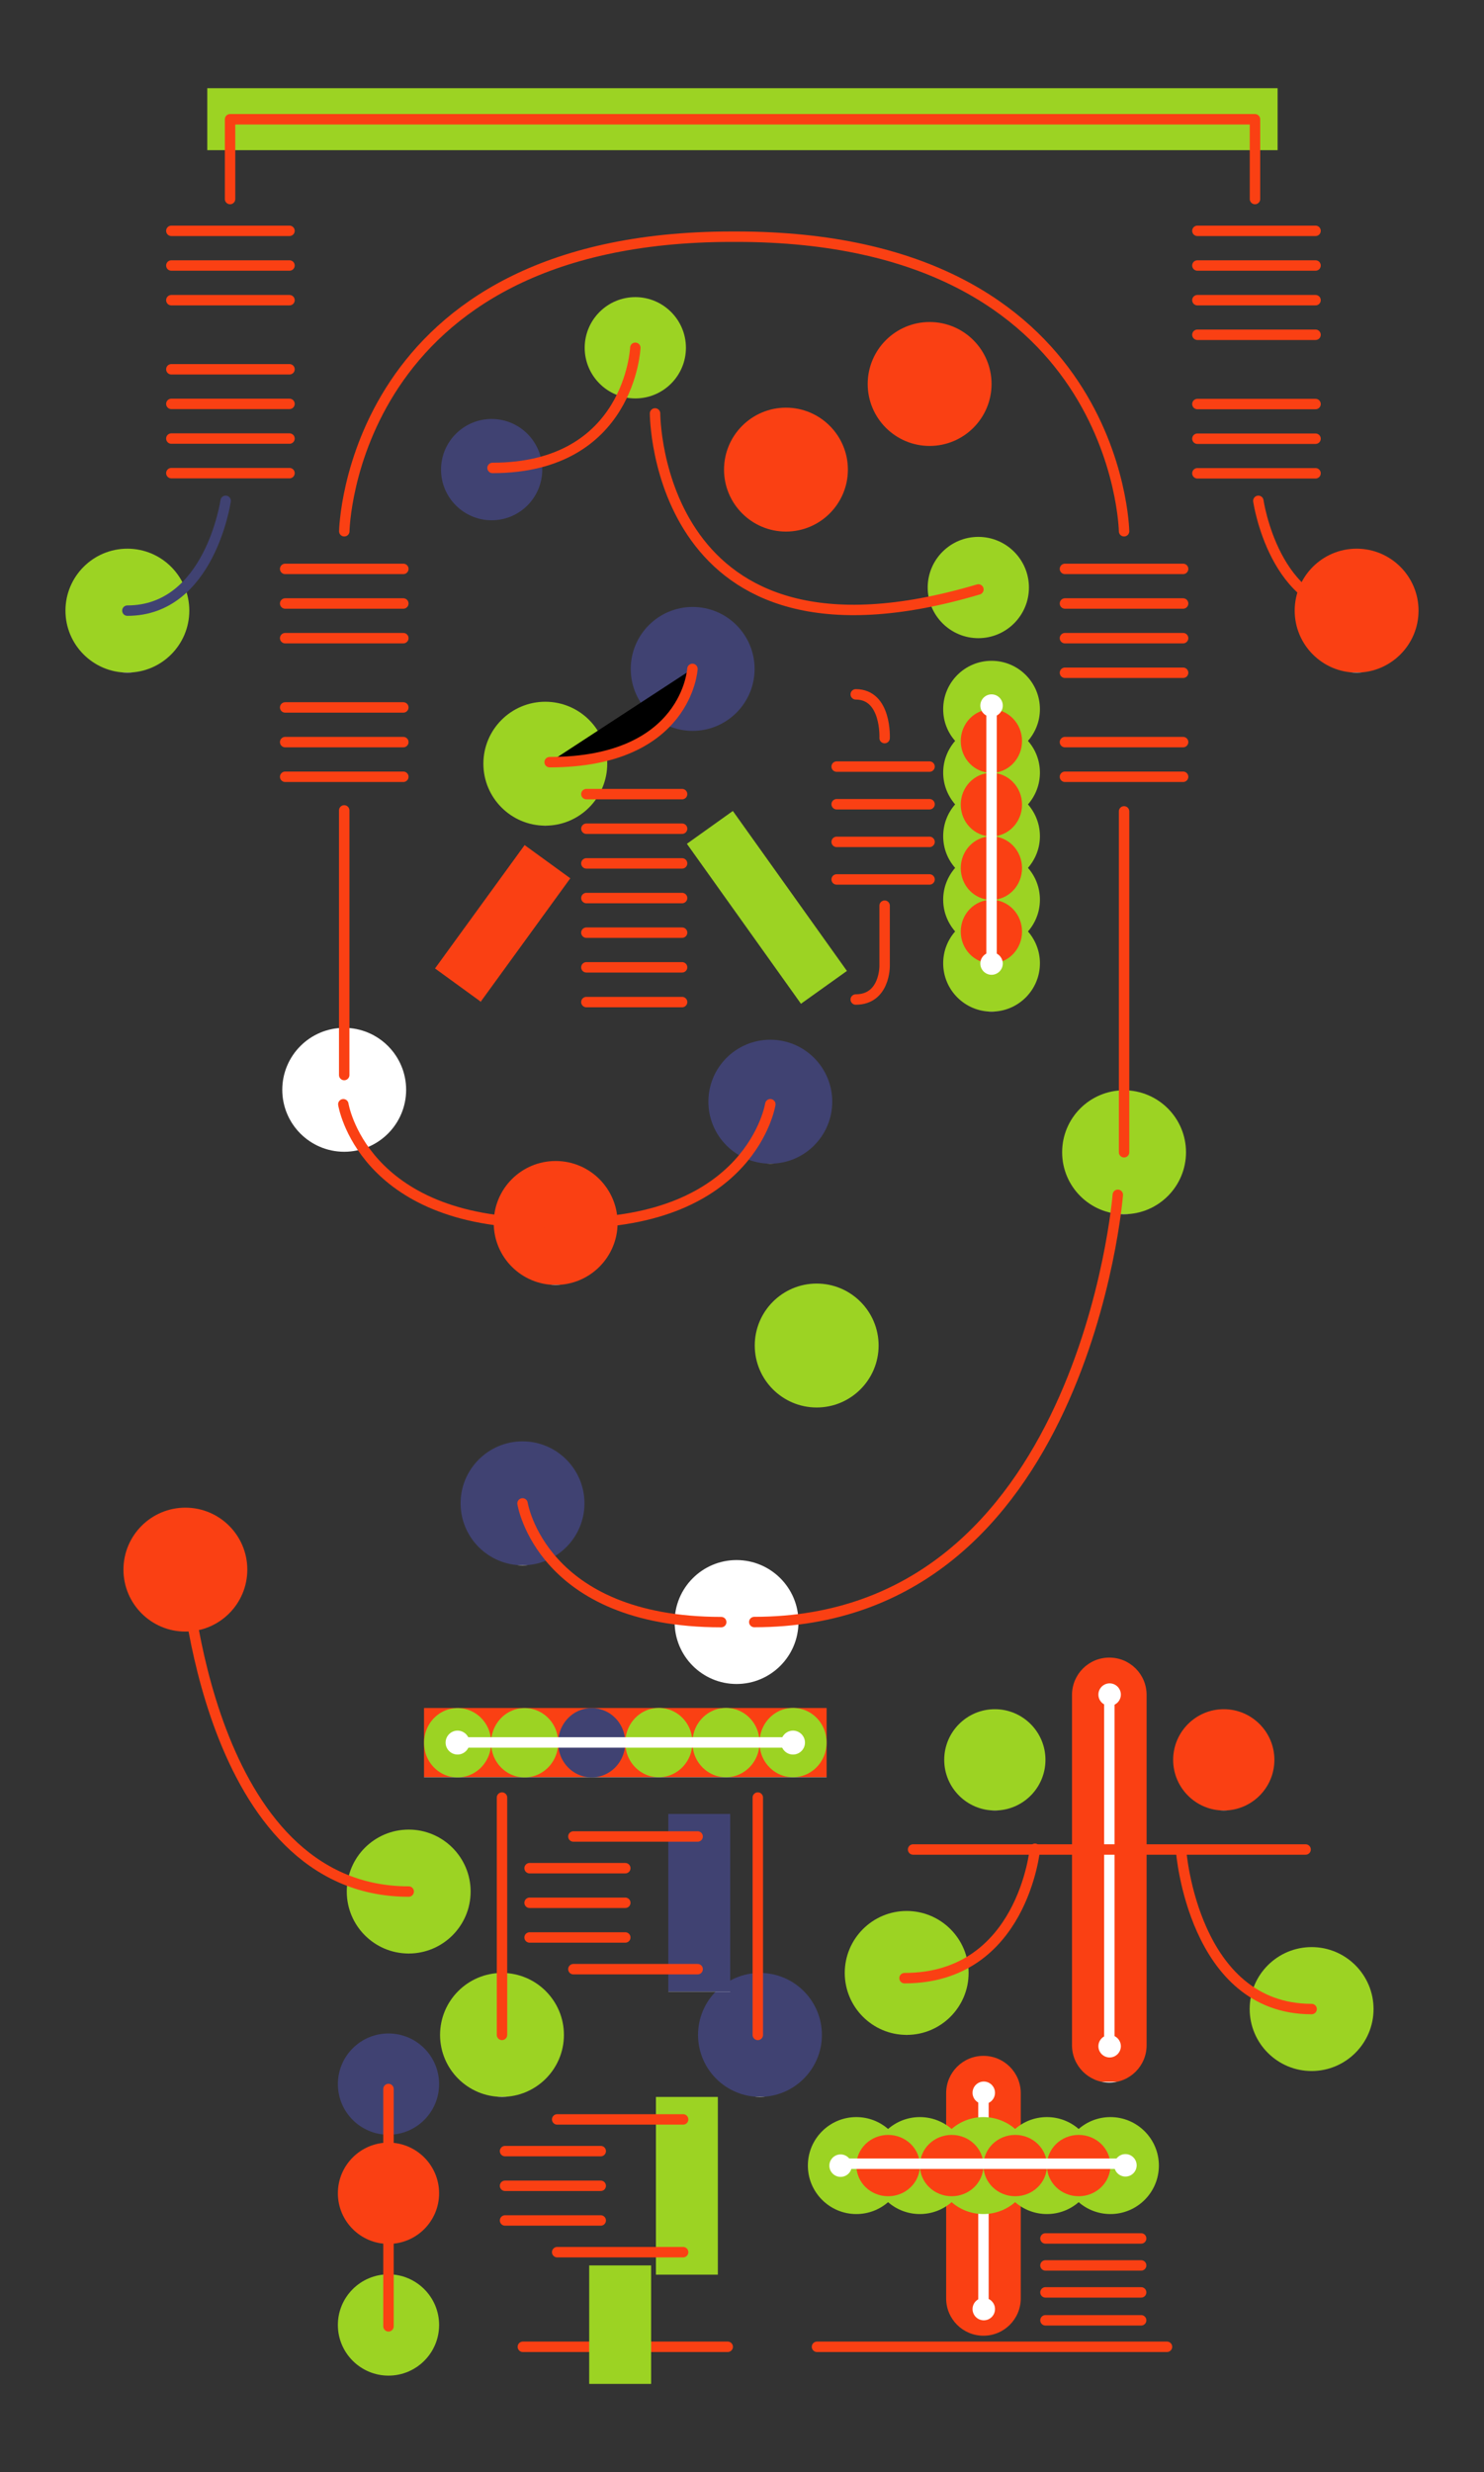 <?xml version="1.0" encoding="UTF-8"?>
<svg id="bot12" xmlns="http://www.w3.org/2000/svg" viewBox="0 0 185 308">
  <rect x="0" y="0" width="185" height="308" fill="#333333" stroke="none"/>
  <defs>
    <style>
      .stroke-width {
        stroke-width: 1.3px;
      }

      .stroke-color-1 {
        stroke: #fa4013;
      }

      .stroke-color-2 {
        stroke: #9cd323;
      }

      .stroke-color-3 {
        stroke:#404272;
      }

      .stroke-color-4 {
        stroke: #ffffff;
      }      
    </style>
    <linearGradient id="color-1" gradientTransform="rotate(90)">
      <stop offset="0%" stop-color="#fa4013" />
      <stop offset="100%" stop-color="#fa4013" />
      <stop offset="100%" stop-color="white" />
    </linearGradient>
    <linearGradient id="color-2" gradientTransform="rotate(90)">
      <stop offset="0%" stop-color="#9cd323" />
      <stop offset="100%" stop-color="#9cd323" />
      <stop offset="100%" stop-color="white" />
    </linearGradient>
    <linearGradient id="color-3" gradientTransform="rotate(90)">
      <stop offset="0%" stop-color="#404272" />
      <stop offset="100%" stop-color="#404272" />
      <stop offset="100%" stop-color="white" />
    </linearGradient>   
    <linearGradient id="color-4" gradientTransform="rotate(90)">
      <stop offset="0%" stop-color="#ffffff" />
      <stop offset="100%" stop-color="#ffffff" />
      <stop offset="100%" stop-color="white" />
    </linearGradient>  
  </defs>
  <path class="color-1" d="m127.25,260.79c0-2.57-2.08-4.65-4.65-4.65s-4.65,2.08-4.65,4.65v25.57c0,2.57,2.08,4.65,4.65,4.65s4.65-2.08,4.65-4.65v-25.57Z" fill="url(#color-1)"/>
  <path class="color-4" d="m122.64,262.14c.78,0,1.4-.63,1.4-1.4s-.63-1.4-1.4-1.4-1.4.63-1.4,1.4.63,1.4,1.4,1.4Z" fill="url(#color-4)"/>
  <path stroke-linejoin="round" stroke-linecap="round" class="stroke-width stroke-color-1" d="m130.33,278.89h11.93" fill="none"/>
  <path stroke-linejoin="round" stroke-linecap="round" class="stroke-width stroke-color-1" d="m130.33,282.25h11.93" fill="none"/>
  <path stroke-linejoin="round" stroke-linecap="round" class="stroke-width stroke-color-1" d="m130.33,285.61h11.93" fill="none"/>
  <path stroke-linejoin="round" stroke-linecap="round" class="stroke-width stroke-color-1" d="m130.33,289.09h11.93" fill="none"/>
  <path stroke-linejoin="round" stroke-linecap="round" class="stroke-width stroke-color-4" d="m122.6,261.35v26.62" fill="none"/>
  <path class="color-4" d="m122.64,289.09c.78,0,1.4-.63,1.4-1.4s-.63-1.4-1.4-1.4-1.4.63-1.4,1.4.63,1.4,1.4,1.4Z" fill="url(#color-4)"/>
  <path class="color-1" d="m142.94,211.17c0-2.57-2.08-4.65-4.65-4.65s-4.65,2.08-4.65,4.65v43.65c0,2.57,2.08,4.65,4.65,4.65s4.65-2.08,4.65-4.65v-43.65Z" fill="url(#color-1)"/>
  <path class="color-4" d="m138.33,212.53c.77,0,1.4-.63,1.4-1.4s-.63-1.4-1.4-1.4-1.4.63-1.4,1.4.63,1.4,1.4,1.4Z" fill="url(#color-4)"/>
  <path stroke-linejoin="round" stroke-linecap="round" class="stroke-width stroke-color-4" d="m138.29,212.04v42.06" fill="none"/>
  <path class="color-4" d="m138.33,256.34c.77,0,1.4-.63,1.4-1.4s-.63-1.4-1.4-1.4-1.4.63-1.4,1.4.63,1.4,1.4,1.4Z" fill="url(#color-4)"/>
  <path stroke-linejoin="round" stroke-linecap="round" class="stroke-width stroke-color-1" d="m145.48,292.39h-43.63" fill="none"/>
  <path stroke-linejoin="round" stroke-linecap="round" class="stroke-width stroke-color-1" d="m90.72,292.39h-25.54" fill="none"/>
  <path class="color-2" d="m25.84,10.99v7.72h133.43v-7.72H25.84Z" fill="url(#color-2)"/>
  <path stroke-linejoin="round" stroke-linecap="round" class="stroke-width stroke-color-1" d="m28.68,24.8v-9.94h127.77v9.94" fill="none"/>
  <path class="color-2" d="m15.88,83.8c4.26,0,7.72-3.46,7.72-7.72s-3.46-7.72-7.72-7.72-7.72,3.46-7.72,7.72,3.46,7.72,7.72,7.72Z" fill="url(#color-2)"/>
  <path class="color-4" d="m42.91,143.5c4.26,0,7.72-3.46,7.72-7.72s-3.46-7.72-7.72-7.72-7.72,3.46-7.72,7.72,3.46,7.72,7.72,7.72Z" fill="url(#color-4)"/>
  <path class="color-1" d="m69.27,160.09c4.26,0,7.72-3.46,7.72-7.72s-3.46-7.72-7.72-7.72-7.72,3.45-7.72,7.72,3.46,7.72,7.72,7.72Z" fill="url(#color-1)"/>
  <path class="color-3" d="m96.03,144.98c4.26,0,7.72-3.46,7.72-7.72s-3.46-7.72-7.72-7.72-7.72,3.45-7.72,7.72,3.46,7.72,7.72,7.72Z" fill="url(#color-3)"/>
  <path class="color-2" d="m101.81,175.36c4.26,0,7.72-3.46,7.72-7.72s-3.46-7.72-7.72-7.72-7.72,3.46-7.72,7.72,3.46,7.72,7.72,7.72Z" fill="url(#color-2)"/>
  <path class="color-1" d="m23.11,203.28c4.26,0,7.72-3.46,7.72-7.72s-3.46-7.72-7.72-7.72-7.72,3.46-7.72,7.72,3.46,7.72,7.72,7.72Z" fill="url(#color-1)"/>
  <path class="color-2" d="m50.95,243.39c4.26,0,7.72-3.46,7.72-7.72s-3.46-7.72-7.72-7.72-7.72,3.45-7.72,7.72,3.46,7.72,7.72,7.72Z" fill="url(#color-2)"/>
  <path class="color-4" d="m91.82,209.81c4.26,0,7.72-3.46,7.72-7.72s-3.46-7.72-7.72-7.72-7.72,3.46-7.72,7.72,3.46,7.72,7.72,7.72Z" fill="url(#color-4)"/>
  <path class="color-3" d="m65.14,195.02c4.26,0,7.72-3.46,7.72-7.72s-3.46-7.72-7.72-7.72-7.72,3.46-7.72,7.72,3.46,7.72,7.72,7.72Z" fill="url(#color-3)"/>
  <path class="color-2" d="m62.58,261.25c4.26,0,7.72-3.46,7.72-7.72s-3.46-7.72-7.72-7.72-7.72,3.46-7.72,7.72,3.46,7.72,7.72,7.72Z" fill="url(#color-2)"/>
  <path class="color-3" d="m48.43,265.97c3.49,0,6.31-2.83,6.31-6.31s-2.83-6.31-6.31-6.31-6.31,2.83-6.31,6.31,2.83,6.31,6.31,6.31Z" fill="url(#color-3)"/>
  <path class="color-1" d="m48.43,279.57c3.49,0,6.31-2.83,6.31-6.31s-2.83-6.31-6.31-6.31-6.31,2.83-6.31,6.31,2.83,6.31,6.31,6.31Z" fill="url(#color-1)"/>
  <path class="color-2" d="m48.43,295.98c3.49,0,6.31-2.83,6.31-6.31s-2.83-6.31-6.31-6.31-6.31,2.83-6.31,6.31,2.83,6.31,6.31,6.31Z" fill="url(#color-2)"/>
  <path class="color-3" d="m94.74,261.25c4.26,0,7.72-3.46,7.72-7.72s-3.46-7.72-7.72-7.72-7.72,3.46-7.72,7.72,3.46,7.72,7.72,7.72Z" fill="url(#color-3)"/>
  <path class="color-2" d="m140.13,151.28c4.26,0,7.72-3.46,7.72-7.72s-3.46-7.72-7.72-7.72-7.72,3.45-7.72,7.72,3.46,7.72,7.72,7.72Z" fill="url(#color-2)"/>
  <path class="color-2" d="m124.02,225.57c3.49,0,6.31-2.83,6.31-6.31s-2.83-6.31-6.31-6.31-6.31,2.83-6.31,6.31,2.83,6.31,6.31,6.31Z" fill="url(#color-2)"/>
  <path class="color-1" d="m152.56,225.57c3.49,0,6.31-2.83,6.31-6.31s-2.83-6.31-6.31-6.31-6.31,2.83-6.31,6.31,2.83,6.31,6.31,6.31Z" fill="url(#color-1)"/>
  <path class="color-1" d="m169.12,83.8c4.26,0,7.72-3.46,7.72-7.72s-3.46-7.72-7.72-7.72-7.72,3.46-7.72,7.72,3.46,7.72,7.72,7.72Z" fill="url(#color-1)"/>
  <path class="color-1" d="m97.98,66.23c4.26,0,7.72-3.46,7.72-7.72s-3.46-7.72-7.72-7.72-7.72,3.46-7.72,7.72,3.46,7.72,7.72,7.72Z" fill="url(#color-1)"/>
  <path class="color-1" d="m115.89,55.56c4.26,0,7.72-3.46,7.72-7.72s-3.46-7.72-7.72-7.72-7.72,3.46-7.72,7.72,3.46,7.72,7.72,7.72Z" fill="url(#color-1)"/>
  <path stroke-linejoin="round" stroke-linecap="round" class="stroke-width stroke-color-1" d="m21.36,46.01h14.73" fill="none"/>
  <path stroke-linejoin="round" stroke-linecap="round" class="stroke-width stroke-color-1" d="m21.36,50.32h14.73" fill="none"/>
  <path stroke-linejoin="round" stroke-linecap="round" class="stroke-width stroke-color-1" d="m21.36,54.64h14.73" fill="none"/>
  <path stroke-linejoin="round" stroke-linecap="round" class="stroke-width stroke-color-1" d="m21.36,58.95h14.73" fill="none"/>
  <path stroke-linejoin="round" stroke-linecap="round" class="stroke-width stroke-color-1" d="m149.27,50.34h14.73" fill="none"/>
  <path stroke-linejoin="round" stroke-linecap="round" class="stroke-width stroke-color-1" d="m149.27,54.66h14.73" fill="none"/>
  <path stroke-linejoin="round" stroke-linecap="round" class="stroke-width stroke-color-1" d="m149.27,58.97h14.73" fill="none"/>
  <path stroke-linejoin="round" stroke-linecap="round" class="stroke-width stroke-color-1" d="m149.27,28.76h14.73" fill="none"/>
  <path stroke-linejoin="round" stroke-linecap="round" class="stroke-width stroke-color-1" d="m149.27,33.08h14.73" fill="none"/>
  <path stroke-linejoin="round" stroke-linecap="round" class="stroke-width stroke-color-1" d="m149.27,37.4h14.73" fill="none"/>
  <path stroke-linejoin="round" stroke-linecap="round" class="stroke-width stroke-color-1" d="m149.27,41.71h14.73" fill="none"/>
  <path stroke-linejoin="round" stroke-linecap="round" class="stroke-width stroke-color-1" d="m132.76,92.46h14.73" fill="none"/>
  <path stroke-linejoin="round" stroke-linecap="round" class="stroke-width stroke-color-1" d="m132.76,96.78h14.73" fill="none"/>
  <path stroke-linejoin="round" stroke-linecap="round" class="stroke-width stroke-color-1" d="m132.76,70.88h14.73" fill="none"/>
  <path stroke-linejoin="round" stroke-linecap="round" class="stroke-width stroke-color-1" d="m132.76,75.19h14.73" fill="none"/>
  <path stroke-linejoin="round" stroke-linecap="round" class="stroke-width stroke-color-1" d="m132.76,79.51h14.73" fill="none"/>
  <path stroke-linejoin="round" stroke-linecap="round" class="stroke-width stroke-color-1" d="m132.76,83.82h14.73" fill="none"/>
  <path stroke-linejoin="round" stroke-linecap="round" class="stroke-width stroke-color-1" d="m35.55,88.14h14.73" fill="none"/>
  <path stroke-linejoin="round" stroke-linecap="round" class="stroke-width stroke-color-1" d="m35.55,92.46h14.73" fill="none"/>
  <path stroke-linejoin="round" stroke-linecap="round" class="stroke-width stroke-color-1" d="m35.55,96.78h14.73" fill="none"/>
  <path stroke-linejoin="round" stroke-linecap="round" class="stroke-width stroke-color-1" d="m35.55,70.88h14.73" fill="none"/>
  <path stroke-linejoin="round" stroke-linecap="round" class="stroke-width stroke-color-1" d="m35.55,75.19h14.73" fill="none"/>
  <path stroke-linejoin="round" stroke-linecap="round" class="stroke-width stroke-color-1" d="m35.55,79.51h14.73" fill="none"/>
  <path stroke-linejoin="round" stroke-linecap="round" class="stroke-width stroke-color-1" d="m21.36,28.76h14.73" fill="none"/>
  <path stroke-linejoin="round" stroke-linecap="round" class="stroke-width stroke-color-1" d="m21.36,33.08h14.73" fill="none"/>
  <path stroke-linejoin="round" stroke-linecap="round" class="stroke-width stroke-color-1" d="m21.36,37.4h14.73" fill="none"/>
  <path stroke-linejoin="round" stroke-linecap="round" class="stroke-width stroke-color-3" d="m28.13,62.4s-1.98,13.68-12.25,13.68" fill="none"/>
  <path stroke-linejoin="round" stroke-linecap="round" class="stroke-width stroke-color-1" d="m156.87,62.4s1.98,13.68,12.25,13.68" fill="none"/>
  <path stroke-linejoin="round" stroke-linecap="round" class="stroke-width stroke-color-1" d="m140.13,66.19s-.64-36.7-48.33-36.7h-.55c-47.7,0-48.33,36.7-48.33,36.7" fill="none"/>
  <path stroke-linejoin="round" stroke-linecap="round" class="stroke-width stroke-color-1" d="m140.13,101.09v42.47" fill="none"/>
  <path stroke-linejoin="round" stroke-linecap="round" class="stroke-width stroke-color-1" d="m42.91,100.97v32.97" fill="none"/>
  <path stroke-linejoin="round" stroke-linecap="round" class="stroke-width stroke-color-1" d="m62.58,223.96v29.57" fill="none"/>
  <path stroke-linejoin="round" stroke-linecap="round" class="stroke-width stroke-color-1" d="m48.43,260.27v29.57" fill="none"/>
  <path stroke-linejoin="round" stroke-linecap="round" class="stroke-width stroke-color-1" d="m94.47,223.96v29.57" fill="none"/>
  <path stroke-linejoin="round" stroke-linecap="round" class="stroke-width stroke-color-1" d="m113.83,230.43h48.93" fill="none"/>
  <path stroke-linejoin="round" stroke-linecap="round" class="stroke-width stroke-color-1" d="m42.8,137.58s2.32,14.79,24.77,14.79" fill="none"/>
  <path stroke-linejoin="round" stroke-linecap="round" class="stroke-width stroke-color-1" d="m96.03,137.58s-2.32,14.79-24.77,14.79" fill="none"/>
  <path stroke-linejoin="round" stroke-linecap="round" class="stroke-width stroke-color-1" d="m65.14,187.31s2.32,14.79,24.77,14.79" fill="none"/>
  <path stroke-linejoin="round" stroke-linecap="round" class="stroke-width stroke-color-1" d="m23.11,195.56s2.61,40.11,27.84,40.11" fill="none"/>
  <path class="color-2" d="m163.51,258.03c4.26,0,7.72-3.46,7.72-7.72s-3.46-7.72-7.72-7.72-7.72,3.46-7.72,7.72,3.46,7.72,7.72,7.72Z" fill="url(#color-2)"/>
  <path stroke-linejoin="round" stroke-linecap="round" class="stroke-width stroke-color-1" d="m147.25,230.68s1.52,19.63,16.26,19.63" fill="none"/>
  <path class="color-2" d="m113.03,253.53c4.26,0,7.72-3.46,7.72-7.72s-3.46-7.72-7.72-7.72-7.72,3.46-7.72,7.72,3.46,7.72,7.72,7.72Z" fill="url(#color-2)"/>
  <path stroke-linejoin="round" stroke-linecap="round" class="stroke-width stroke-color-1" d="m129.02,230.34s-1.52,16.12-16.26,16.12" fill="none"/>
  <path stroke-linejoin="round" stroke-linecap="round" class="stroke-width stroke-color-1" d="m139.35,148.86s-4.24,53.23-45.32,53.23" fill="none"/>
  <path class="color-2" d="m117.58,88.36c0,1.52.56,2.9,1.49,3.95-.92,1.06-1.49,2.44-1.49,3.95s.57,2.9,1.49,3.96c-.93,1.06-1.49,2.45-1.49,3.96s.56,2.9,1.49,3.95c-.92,1.06-1.49,2.44-1.49,3.96s.57,2.9,1.49,3.96c-.93,1.06-1.49,2.45-1.49,3.96,0,3.33,2.7,6.03,6.03,6.03s6.03-2.7,6.03-6.03c0-1.52-.57-2.9-1.49-3.96.93-1.06,1.49-2.45,1.49-3.96s-.56-2.9-1.49-3.96c.92-1.06,1.49-2.44,1.49-3.95s-.57-2.9-1.49-3.96c.93-1.06,1.49-2.45,1.49-3.96s-.56-2.9-1.49-3.95c.92-1.06,1.49-2.44,1.49-3.95,0-3.33-2.7-6.03-6.03-6.03s-6.03,2.7-6.03,6.03Z" fill="url(#color-2)"/>
  <path class="color-1" d="m123.59,120.03c2.11,0,3.82-1.77,3.82-3.96s-1.71-3.96-3.82-3.96-3.82,1.77-3.82,3.96,1.71,3.96,3.82,3.96Z" fill="url(#color-1)"/>
  <path class="color-1" d="m123.59,112.12c2.11,0,3.82-1.77,3.82-3.96s-1.71-3.96-3.82-3.96-3.82,1.77-3.82,3.96,1.71,3.96,3.82,3.96Z" fill="url(#color-1)"/>
  <path class="color-1" d="m123.59,104.21c2.11,0,3.82-1.77,3.82-3.96s-1.71-3.96-3.82-3.96-3.82,1.77-3.82,3.96,1.71,3.96,3.82,3.96Z" fill="url(#color-1)"/>
  <path class="color-1" d="m123.59,96.29c2.11,0,3.82-1.77,3.82-3.96s-1.71-3.96-3.82-3.96-3.82,1.77-3.82,3.96,1.71,3.96,3.82,3.96Z" fill="url(#color-1)"/>
  <path class="color-4" d="m123.61,121.45c.77,0,1.4-.63,1.4-1.4s-.63-1.4-1.4-1.4-1.4.63-1.4,1.4.63,1.4,1.4,1.4Z" fill="url(#color-4)"/>
  <path class="color-4" d="m123.61,89.31c.77,0,1.4-.63,1.4-1.4s-.63-1.4-1.4-1.4-1.4.63-1.4,1.4.63,1.4,1.4,1.4Z" fill="url(#color-4)"/>
  <path stroke-linejoin="round" stroke-linecap="round" class="stroke-width stroke-color-4" d="m123.61,120.03v-32.13" fill="none"/>
  <path class="color-3" d="m91.03,226h-7.72v22.14h7.72v-22.14Z" fill="url(#color-3)"/>
  <path stroke-linejoin="round" stroke-linecap="round" class="stroke-width stroke-color-1" d="m86.97,228.81h-15.49" fill="none"/>
  <path stroke-linejoin="round" stroke-linecap="round" class="stroke-width stroke-color-1" d="m86.97,245.34h-15.49" fill="none"/>
  <path stroke-linejoin="round" stroke-linecap="round" class="stroke-width stroke-color-1" d="m66.02,232.76h11.93" fill="none"/>
  <path stroke-linejoin="round" stroke-linecap="round" class="stroke-width stroke-color-1" d="m66.02,237.07h11.93" fill="none"/>
  <path stroke-linejoin="round" stroke-linecap="round" class="stroke-width stroke-color-1" d="m66.02,241.39h11.93" fill="none"/>
  <path class="color-2" d="m89.49,261.26h-7.72v22.14h7.72v-22.14Z" fill="url(#color-2)"/>
  <path class="color-2" d="m81.17,282.25h-7.72v14.76h7.72v-14.76Z" fill="url(#color-2)"/>
  <path stroke-linejoin="round" stroke-linecap="round" class="stroke-width stroke-color-1" d="m85.16,264.06h-15.7" fill="none"/>
  <path stroke-linejoin="round" stroke-linecap="round" class="stroke-width stroke-color-1" d="m85.16,280.6h-15.7" fill="none"/>
  <path stroke-linejoin="round" stroke-linecap="round" class="stroke-width stroke-color-1" d="m62.96,268.01h11.93" fill="none"/>
  <path stroke-linejoin="round" stroke-linecap="round" class="stroke-width stroke-color-1" d="m62.96,272.33h11.93" fill="none"/>
  <path stroke-linejoin="round" stroke-linecap="round" class="stroke-width stroke-color-1" d="m62.96,276.65h11.93" fill="none"/>
  <path class="color-2" d="m67.98,102.87c4.26,0,7.72-3.46,7.72-7.72s-3.46-7.72-7.72-7.72-7.72,3.46-7.72,7.72,3.46,7.72,7.72,7.72Z" fill="url(#color-2)"/>
  <path class="color-3" d="m86.35,91.06c4.26,0,7.72-3.46,7.72-7.72s-3.46-7.72-7.72-7.72-7.72,3.46-7.72,7.72,3.46,7.72,7.72,7.72Z" fill="url(#color-3)"/>
  <path stroke-linejoin="round" stroke-linecap="round" class="stroke-width stroke-color-1" d="m86.32,83.34s-.65,11.62-17.8,11.62"/>
  <path class="color-1" d="m71.1,109.43l-5.7-4.14-11.17,15.37,5.7,4.14,11.17-15.38Z" fill="url(#color-1)"/>
  <path class="color-2" d="m99.85,125.06l5.73-4.09-14.22-19.93-5.73,4.09,14.22,19.93Z" fill="url(#color-2)"/>
  <path stroke-linejoin="round" stroke-linecap="round" class="stroke-width stroke-color-1" d="m73.1,98.94h11.93" fill="none"/>
  <path stroke-linejoin="round" stroke-linecap="round" class="stroke-width stroke-color-1" d="m73.1,103.25h11.93" fill="none"/>
  <path stroke-linejoin="round" stroke-linecap="round" class="stroke-width stroke-color-1" d="m73.1,107.57h11.93" fill="none"/>
  <path stroke-linejoin="round" stroke-linecap="round" class="stroke-width stroke-color-1" d="m73.1,111.89h11.93" fill="none"/>
  <path stroke-linejoin="round" stroke-linecap="round" class="stroke-width stroke-color-1" d="m73.1,116.2h11.93" fill="none"/>
  <path stroke-linejoin="round" stroke-linecap="round" class="stroke-width stroke-color-1" d="m73.1,120.52h11.93" fill="none"/>
  <path stroke-linejoin="round" stroke-linecap="round" class="stroke-width stroke-color-1" d="m73.1,124.85h11.93" fill="none"/>
  <path class="color-1" d="m52.86,212.8v8.63h50.19v-8.63h-50.19Z" fill="url(#color-1)"/>
  <path class="color-2" d="m83.09,212.9c-3.05-.7-5.71,2.05-5.03,5.2.34,1.59,1.59,2.86,3.12,3.22,3.05.69,5.7-2.05,5.03-5.19-.34-1.59-1.58-2.87-3.12-3.22h0Z" fill="url(#color-2)"/>
  <path class="color-2" d="m91.46,212.9c-3.05-.7-5.71,2.05-5.03,5.2.34,1.59,1.59,2.86,3.12,3.22,3.05.69,5.7-2.05,5.03-5.19-.34-1.59-1.58-2.87-3.12-3.22h0Z" fill="url(#color-2)"/>
  <path class="color-2" d="m99.82,212.9c-3.05-.7-5.71,2.05-5.03,5.2.34,1.59,1.59,2.86,3.12,3.22,3.05.69,5.7-2.05,5.03-5.19-.34-1.59-1.58-2.87-3.12-3.22h0Z" fill="url(#color-2)"/>
  <path class="color-2" d="m74.72,212.92c-3.05-.7-5.71,2.05-5.03,5.2.34,1.59,1.59,2.86,3.12,3.22,3.05.69,5.7-2.05,5.03-5.19-.34-1.59-1.58-2.87-3.12-3.22h0Z" fill="url(#color-3)"/>
  <path class="color-2" d="m66.36,212.92c-3.05-.7-5.71,2.05-5.03,5.2.34,1.59,1.59,2.86,3.12,3.22,3.05.69,5.7-2.05,5.03-5.19-.34-1.59-1.58-2.87-3.12-3.22h0Z" fill="url(#color-2)"/>
  <path class="color-2" d="m58,212.92c-3.05-.7-5.71,2.05-5.03,5.2.34,1.59,1.59,2.86,3.12,3.22,3.05.69,5.7-2.05,5.03-5.19-.34-1.59-1.58-2.87-3.12-3.22h0Z" fill="url(#color-2)"/>
  <path stroke-linejoin="round" stroke-linecap="round" class="stroke-width stroke-color-4" d="m57.89,217.09h40.92" fill="none"/>
  <path class="color-4" d="m57.04,218.6c.82,0,1.49-.67,1.49-1.49s-.67-1.49-1.49-1.49-1.49.67-1.49,1.49.67,1.49,1.49,1.49Z" fill="url(#color-4)"/>
  <path class="color-4" d="m98.86,218.6c.82,0,1.49-.67,1.49-1.49s-.67-1.49-1.49-1.49-1.49.67-1.49,1.49.67,1.49,1.49,1.49Z" fill="url(#color-4)"/>
  <path class="color-2" d="m121.96,79.51c3.49,0,6.31-2.83,6.31-6.31s-2.83-6.31-6.31-6.31-6.31,2.83-6.31,6.31,2.83,6.31,6.31,6.31Z" fill="url(#color-2)"/>
  <path class="color-3" d="m61.29,64.82c3.49,0,6.31-2.83,6.31-6.31s-2.83-6.31-6.31-6.31-6.31,2.83-6.31,6.31,2.83,6.31,6.31,6.31Z" fill="url(#color-3)"/>
  <path class="color-2" d="m79.2,49.64c3.49,0,6.31-2.83,6.31-6.31s-2.83-6.31-6.31-6.31-6.31,2.83-6.31,6.31,2.83,6.31,6.31,6.31Z" fill="url(#color-2)"/>
  <path stroke-linejoin="round" stroke-linecap="round" class="stroke-width stroke-color-1" d="m81.66,51.51s0,33.89,40.31,21.93" fill="none"/>
  <path stroke-linejoin="round" stroke-linecap="round" class="stroke-width stroke-color-1" d="m79.2,43.33s-.65,14.97-17.8,14.97" fill="none"/>
  <path class="color-2" d="m138.43,263.77c-1.52,0-2.9.56-3.96,1.48-1.06-.92-2.44-1.48-3.96-1.48s-2.9.56-3.96,1.48c-1.06-.92-2.44-1.48-3.96-1.48s-2.9.56-3.96,1.48c-1.06-.92-2.44-1.48-3.96-1.48s-2.9.56-3.96,1.48c-1.06-.92-2.44-1.48-3.96-1.48-3.34,0-6.04,2.71-6.04,6.04s2.71,6.04,6.04,6.04c1.52,0,2.9-.56,3.96-1.48,1.06.92,2.44,1.48,3.96,1.48s2.9-.56,3.96-1.48c1.06.92,2.44,1.48,3.96,1.48s2.9-.56,3.96-1.48c1.06.92,2.44,1.48,3.96,1.48s2.9-.56,3.96-1.48c1.06.92,2.44,1.48,3.96,1.48,3.34,0,6.04-2.71,6.04-6.04s-2.71-6.04-6.04-6.04Z" fill="url(#color-2)"/>
  <path class="color-1" d="m110.72,273.63c2.19,0,3.96-1.71,3.96-3.82s-1.77-3.82-3.96-3.82-3.96,1.71-3.96,3.82,1.77,3.82,3.96,3.82Z" fill="url(#color-1)"/>
  <path class="color-1" d="m118.64,273.63c2.19,0,3.96-1.71,3.96-3.82s-1.77-3.82-3.96-3.82-3.96,1.71-3.96,3.82,1.77,3.82,3.96,3.82Z" fill="url(#color-1)"/>
  <path class="color-1" d="m126.56,273.63c2.19,0,3.96-1.71,3.96-3.82s-1.77-3.82-3.96-3.82-3.96,1.71-3.96,3.82,1.77,3.82,3.96,3.82Z" fill="url(#color-1)"/>
  <path class="color-1" d="m134.47,273.63c2.19,0,3.96-1.71,3.96-3.82s-1.77-3.82-3.96-3.82-3.96,1.71-3.96,3.82,1.77,3.82,3.96,3.82Z" fill="url(#color-1)"/>
  <path stroke-linejoin="round" stroke-linecap="round" class="stroke-width stroke-color-4" d="m105.74,269.58h34.51" fill="none"/>
  <path class="color-4" d="m104.79,271.22c.78,0,1.4-.63,1.4-1.4s-.63-1.4-1.4-1.4-1.4.63-1.4,1.4.63,1.4,1.4,1.4Z" fill="url(#color-4)"/>
  <path class="color-4" d="m140.3,271.18c.77,0,1.4-.63,1.4-1.4s-.63-1.4-1.4-1.4-1.4.63-1.4,1.4.63,1.4,1.4,1.4Z" fill="url(#color-4)"/>
  <path stroke-linejoin="round" stroke-linecap="round" class="stroke-width stroke-color-1" d="m115.88,95.51h-11.58" fill="none"/>
  <path stroke-linejoin="round" stroke-linecap="round" class="stroke-width stroke-color-1" d="m115.88,100.2h-11.58" fill="none"/>
  <path stroke-linejoin="round" stroke-linecap="round" class="stroke-width stroke-color-1" d="m115.88,104.89h-11.58" fill="none"/>
  <path stroke-linejoin="round" stroke-linecap="round" class="stroke-width stroke-color-1" d="m115.88,109.57h-11.58" fill="none"/>
  <path stroke-linejoin="round" stroke-linecap="round" class="stroke-width stroke-color-1" d="m110.28,112.84v7.51s.05,4.18-3.6,4.18" fill="none"/>
  <path stroke-linejoin="round" stroke-linecap="round" class="stroke-width stroke-color-1" d="m110.28,91.96s.26-5.45-3.6-5.45" fill="none"/>
</svg>
